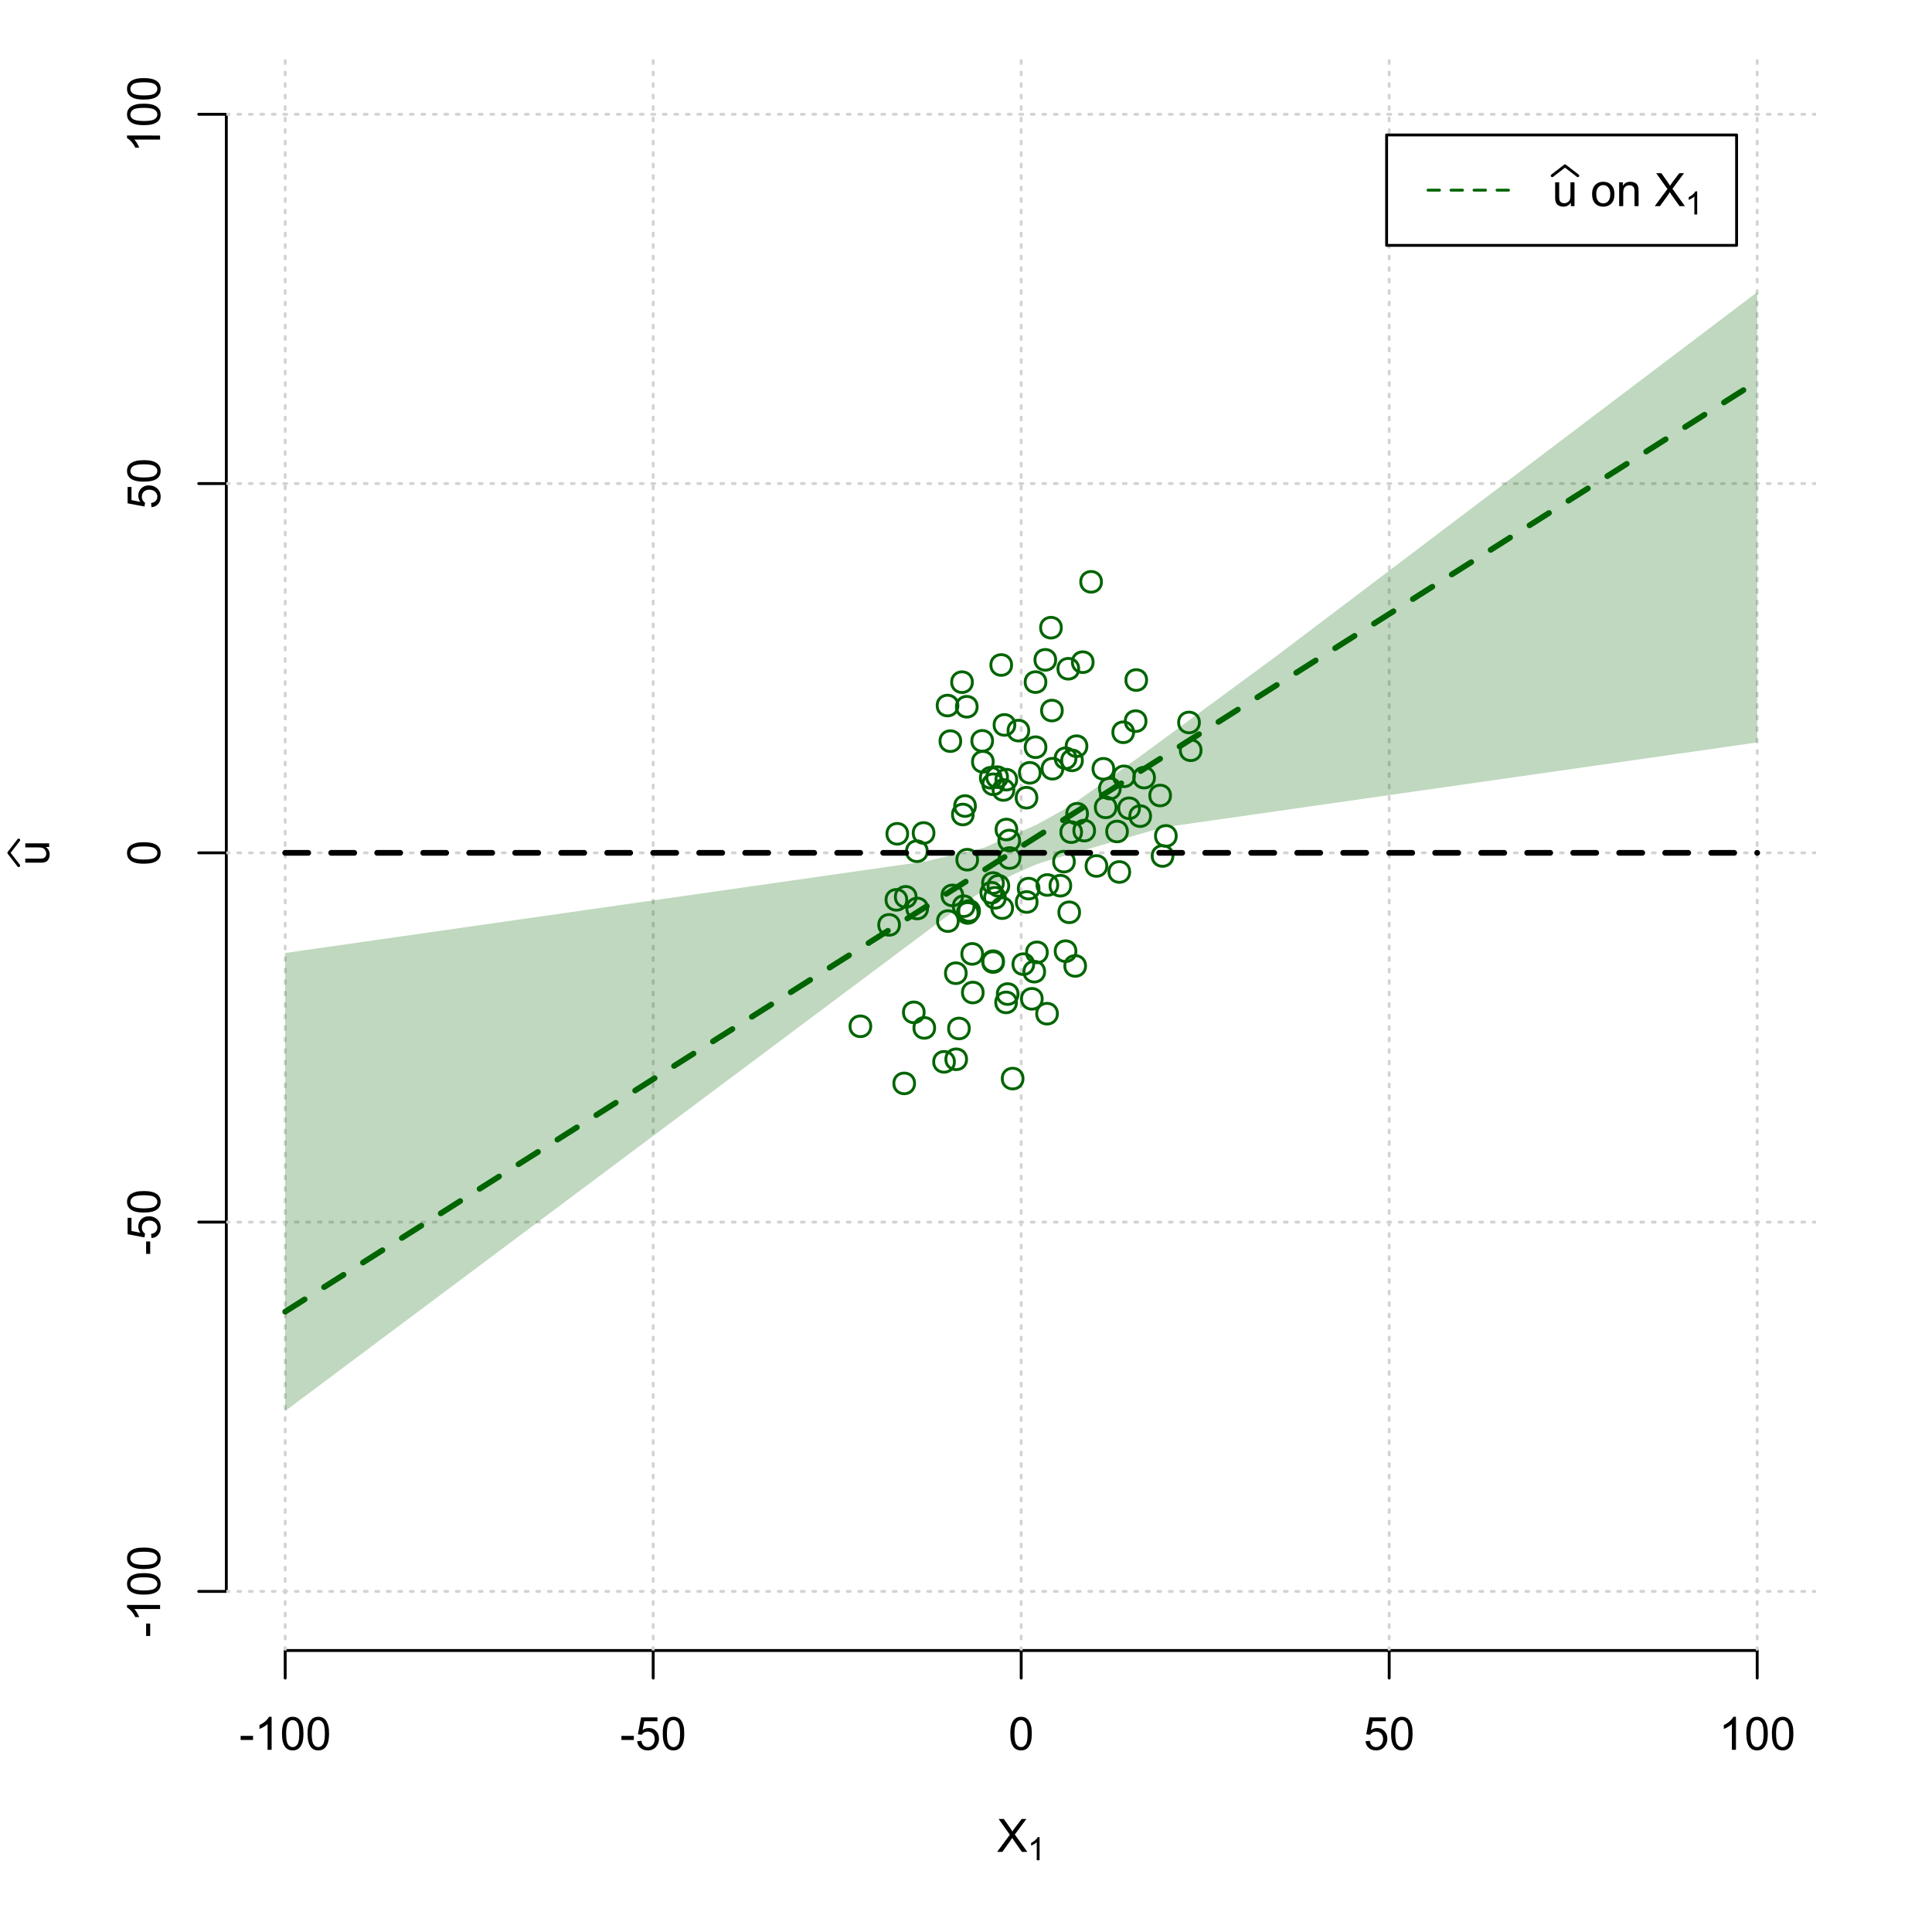 <?xml version="1.0" encoding="UTF-8"?>
<svg xmlns="http://www.w3.org/2000/svg" xmlns:xlink="http://www.w3.org/1999/xlink" width="504pt" height="504pt" viewBox="0 0 504 504" version="1.1">
<defs>
<g>
<symbol overflow="visible" id="glyph0-0">
<path style="stroke:none;" d="M 1.5 0 L 1.5 -7.5 L 7.5 -7.5 L 7.5 0 Z M 1.688 -0.188 L 7.312 -0.188 L 7.312 -7.312 L 1.688 -7.312 Z M 1.688 -0.188 "/>
</symbol>
<symbol overflow="visible" id="glyph0-1">
<path style="stroke:none;" d="M 0.055 0 L 3.375 -4.477 L 0.445 -8.59 L 1.797 -8.59 L 3.359 -6.387 C 3.68 -5.93 3.91 -5.578 4.047 -5.332 C 4.238 -5.645 4.465 -5.969 4.727 -6.312 L 6.457 -8.59 L 7.695 -8.59 L 4.676 -4.539 L 7.93 0 L 6.523 0 L 4.359 -3.062 C 4.238 -3.238 4.113 -3.43 3.984 -3.641 C 3.789 -3.324 3.652 -3.109 3.574 -2.992 L 1.418 0 Z M 0.055 0 "/>
</symbol>
<symbol overflow="visible" id="glyph0-2">
<path style="stroke:none;" d="M 0.383 -2.578 L 0.383 -3.641 L 3.621 -3.641 L 3.621 -2.578 Z M 0.383 -2.578 "/>
</symbol>
<symbol overflow="visible" id="glyph0-3">
<path style="stroke:none;" d="M 4.469 0 L 3.414 0 L 3.414 -6.719 C 3.16 -6.477 2.828 -6.234 2.414 -5.996 C 2 -5.75 1.629 -5.57 1.305 -5.449 L 1.305 -6.469 C 1.895 -6.742 2.41 -7.078 2.852 -7.477 C 3.293 -7.871 3.605 -8.254 3.789 -8.625 L 4.469 -8.625 Z M 4.469 0 "/>
</symbol>
<symbol overflow="visible" id="glyph0-4">
<path style="stroke:none;" d="M 0.5 -4.234 C 0.496 -5.246 0.602 -6.062 0.812 -6.688 C 1.02 -7.305 1.328 -7.785 1.742 -8.121 C 2.148 -8.457 2.668 -8.625 3.297 -8.625 C 3.758 -8.625 4.164 -8.531 4.512 -8.348 C 4.855 -8.16 5.141 -7.891 5.371 -7.543 C 5.594 -7.191 5.773 -6.766 5.906 -6.266 C 6.035 -5.762 6.098 -5.086 6.102 -4.234 C 6.098 -3.227 5.996 -2.414 5.789 -1.797 C 5.578 -1.176 5.266 -0.695 4.859 -0.359 C 4.445 -0.02 3.926 0.145 3.297 0.148 C 2.465 0.145 1.816 -0.148 1.348 -0.742 C 0.781 -1.457 0.496 -2.621 0.5 -4.234 Z M 1.582 -4.234 C 1.582 -2.824 1.746 -1.887 2.074 -1.418 C 2.402 -0.949 2.809 -0.715 3.297 -0.719 C 3.777 -0.715 4.184 -0.949 4.52 -1.422 C 4.848 -1.887 5.016 -2.824 5.016 -4.234 C 5.016 -5.648 4.848 -6.59 4.52 -7.055 C 4.184 -7.516 3.773 -7.746 3.289 -7.75 C 2.801 -7.746 2.414 -7.543 2.125 -7.137 C 1.762 -6.613 1.582 -5.645 1.582 -4.234 Z M 1.582 -4.234 "/>
</symbol>
<symbol overflow="visible" id="glyph0-5">
<path style="stroke:none;" d="M 0.5 -2.25 L 1.605 -2.344 C 1.684 -1.805 1.871 -1.398 2.176 -1.125 C 2.473 -0.852 2.836 -0.715 3.258 -0.719 C 3.766 -0.715 4.195 -0.906 4.547 -1.293 C 4.898 -1.672 5.074 -2.18 5.074 -2.82 C 5.074 -3.414 4.902 -3.891 4.566 -4.242 C 4.227 -4.59 3.785 -4.762 3.242 -4.766 C 2.898 -4.762 2.594 -4.684 2.32 -4.531 C 2.047 -4.375 1.832 -4.176 1.676 -3.93 L 0.688 -4.062 L 1.516 -8.473 L 5.789 -8.473 L 5.789 -7.465 L 2.359 -7.465 L 1.898 -5.156 C 2.414 -5.516 2.953 -5.695 3.523 -5.695 C 4.27 -5.695 4.902 -5.434 5.422 -4.914 C 5.934 -4.395 6.191 -3.727 6.195 -2.914 C 6.191 -2.133 5.965 -1.461 5.516 -0.898 C 4.961 -0.199 4.211 0.145 3.258 0.148 C 2.477 0.145 1.836 -0.07 1.344 -0.508 C 0.844 -0.941 0.562 -1.523 0.5 -2.25 Z M 0.5 -2.25 "/>
</symbol>
<symbol overflow="visible" id="glyph0-6">
<path style="stroke:none;" d="M 4.867 0 L 4.867 -0.914 C 4.379 -0.211 3.723 0.141 2.895 0.141 C 2.527 0.141 2.184 0.07 1.867 -0.07 C 1.547 -0.211 1.309 -0.387 1.156 -0.602 C 1 -0.812 0.895 -1.074 0.832 -1.383 C 0.785 -1.59 0.762 -1.918 0.766 -2.367 L 0.766 -6.223 L 1.82 -6.223 L 1.82 -2.773 C 1.816 -2.219 1.84 -1.848 1.887 -1.656 C 1.949 -1.379 2.09 -1.16 2.309 -1.004 C 2.523 -0.84 2.789 -0.762 3.105 -0.766 C 3.418 -0.762 3.715 -0.844 3.996 -1.008 C 4.273 -1.172 4.469 -1.391 4.586 -1.672 C 4.699 -1.949 4.758 -2.355 4.758 -2.891 L 4.758 -6.223 L 5.812 -6.223 L 5.812 0 Z M 4.867 0 "/>
</symbol>
<symbol overflow="visible" id="glyph0-7">
<path style="stroke:none;" d=""/>
</symbol>
<symbol overflow="visible" id="glyph0-8">
<path style="stroke:none;" d="M 0.398 -3.109 C 0.398 -4.262 0.719 -5.117 1.359 -5.672 C 1.895 -6.133 2.547 -6.363 3.316 -6.363 C 4.172 -6.363 4.871 -6.082 5.414 -5.52 C 5.953 -4.957 6.223 -4.184 6.227 -3.199 C 6.223 -2.398 6.102 -1.766 5.867 -1.309 C 5.625 -0.848 5.277 -0.492 4.82 -0.238 C 4.359 0.016 3.859 0.141 3.316 0.141 C 2.441 0.141 1.734 -0.137 1.203 -0.695 C 0.664 -1.254 0.398 -2.059 0.398 -3.109 Z M 1.484 -3.109 C 1.48 -2.309 1.656 -1.711 2.004 -1.32 C 2.348 -0.922 2.785 -0.727 3.316 -0.727 C 3.84 -0.727 4.273 -0.926 4.621 -1.324 C 4.969 -1.723 5.145 -2.328 5.145 -3.148 C 5.145 -3.914 4.969 -4.496 4.617 -4.895 C 4.266 -5.289 3.832 -5.488 3.316 -5.492 C 2.785 -5.488 2.348 -5.293 2.004 -4.898 C 1.656 -4.5 1.48 -3.902 1.484 -3.109 Z M 1.484 -3.109 "/>
</symbol>
<symbol overflow="visible" id="glyph0-9">
<path style="stroke:none;" d="M 0.789 0 L 0.789 -6.223 L 1.742 -6.223 L 1.742 -5.336 C 2.195 -6.02 2.855 -6.363 3.719 -6.363 C 4.09 -6.363 4.434 -6.293 4.754 -6.16 C 5.066 -6.023 5.305 -5.848 5.461 -5.633 C 5.617 -5.41 5.727 -5.152 5.789 -4.852 C 5.828 -4.656 5.848 -4.312 5.848 -3.828 L 5.848 0 L 4.793 0 L 4.793 -3.785 C 4.793 -4.215 4.75 -4.535 4.668 -4.75 C 4.586 -4.961 4.441 -5.129 4.234 -5.258 C 4.023 -5.383 3.777 -5.449 3.5 -5.449 C 3.047 -5.449 2.66 -5.305 2.332 -5.02 C 2.004 -4.734 1.84 -4.195 1.844 -3.398 L 1.844 0 Z M 0.789 0 "/>
</symbol>
<symbol overflow="visible" id="glyph1-0">
<path style="stroke:none;" d="M 1.051 0 L 1.051 -5.25 L 5.25 -5.25 L 5.25 0 Z M 1.18 -0.133 L 5.117 -0.133 L 5.117 -5.117 L 1.18 -5.117 Z M 1.18 -0.133 "/>
</symbol>
<symbol overflow="visible" id="glyph1-1">
<path style="stroke:none;" d="M 3.129 0 L 2.391 0 L 2.391 -4.703 C 2.211 -4.531 1.977 -4.363 1.691 -4.195 C 1.398 -4.023 1.141 -3.895 0.914 -3.812 L 0.914 -4.527 C 1.328 -4.719 1.688 -4.953 1.996 -5.234 C 2.305 -5.508 2.523 -5.777 2.652 -6.039 L 3.129 -6.039 Z M 3.129 0 "/>
</symbol>
<symbol overflow="visible" id="glyph2-0">
<path style="stroke:none;" d="M 0 -1.5 L -7.5 -1.5 L -7.5 -7.5 L 0 -7.5 Z M -0.188 -1.688 L -0.188 -7.312 L -7.312 -7.312 L -7.312 -1.688 Z M -0.188 -1.688 "/>
</symbol>
<symbol overflow="visible" id="glyph2-1">
<path style="stroke:none;" d="M 0 -4.867 L -0.914 -4.867 C -0.211 -4.379 0.141 -3.723 0.141 -2.895 C 0.141 -2.527 0.07 -2.184 -0.07 -1.867 C -0.211 -1.547 -0.387 -1.309 -0.598 -1.156 C -0.809 -1 -1.07 -0.895 -1.383 -0.832 C -1.59 -0.789 -1.918 -0.766 -2.367 -0.77 L -6.223 -0.77 L -6.223 -1.824 L -2.773 -1.824 C -2.219 -1.82 -1.848 -1.844 -1.656 -1.887 C -1.379 -1.949 -1.16 -2.09 -1.004 -2.309 C -0.84 -2.523 -0.762 -2.789 -0.766 -3.105 C -0.762 -3.418 -0.844 -3.715 -1.008 -3.996 C -1.172 -4.273 -1.391 -4.469 -1.672 -4.586 C -1.945 -4.699 -2.352 -4.758 -2.887 -4.758 L -6.223 -4.758 L -6.223 -5.812 L 0 -5.812 Z M 0 -4.867 "/>
</symbol>
<symbol overflow="visible" id="glyph2-2">
<path style="stroke:none;" d="M -2.578 -0.383 L -3.641 -0.383 L -3.641 -3.621 L -2.578 -3.621 Z M -2.578 -0.383 "/>
</symbol>
<symbol overflow="visible" id="glyph2-3">
<path style="stroke:none;" d="M 0 -4.469 L 0 -3.414 L -6.719 -3.418 C -6.477 -3.16 -6.234 -2.828 -5.996 -2.418 C -5.75 -2.004 -5.57 -1.633 -5.449 -1.309 L -6.469 -1.309 C -6.742 -1.895 -7.078 -2.41 -7.477 -2.852 C -7.871 -3.293 -8.254 -3.605 -8.625 -3.793 L -8.625 -4.473 Z M 0 -4.469 "/>
</symbol>
<symbol overflow="visible" id="glyph2-4">
<path style="stroke:none;" d="M -4.234 -0.5 C -5.246 -0.496 -6.062 -0.602 -6.688 -0.812 C -7.305 -1.02 -7.785 -1.328 -8.121 -1.742 C -8.457 -2.152 -8.625 -2.672 -8.625 -3.301 C -8.625 -3.758 -8.531 -4.164 -8.348 -4.512 C -8.16 -4.859 -7.891 -5.145 -7.543 -5.371 C -7.191 -5.594 -6.766 -5.773 -6.266 -5.906 C -5.762 -6.035 -5.086 -6.098 -4.234 -6.102 C -3.223 -6.098 -2.41 -5.996 -1.793 -5.789 C -1.176 -5.578 -0.695 -5.266 -0.359 -4.859 C -0.02 -4.445 0.145 -3.926 0.148 -3.297 C 0.145 -2.465 -0.148 -1.816 -0.742 -1.348 C -1.457 -0.781 -2.621 -0.496 -4.234 -0.5 Z M -4.234 -1.582 C -2.824 -1.582 -1.887 -1.746 -1.418 -2.074 C -0.949 -2.402 -0.715 -2.809 -0.719 -3.297 C -0.715 -3.777 -0.949 -4.184 -1.422 -4.52 C -1.887 -4.848 -2.824 -5.016 -4.234 -5.016 C -5.648 -5.016 -6.59 -4.848 -7.055 -4.52 C -7.516 -4.188 -7.746 -3.777 -7.75 -3.289 C -7.746 -2.801 -7.543 -2.414 -7.137 -2.129 C -6.613 -1.762 -5.645 -1.582 -4.234 -1.582 Z M -4.234 -1.582 "/>
</symbol>
<symbol overflow="visible" id="glyph2-5">
<path style="stroke:none;" d="M -2.25 -0.5 L -2.344 -1.605 C -1.805 -1.684 -1.398 -1.871 -1.125 -2.176 C -0.852 -2.473 -0.715 -2.836 -0.719 -3.258 C -0.715 -3.766 -0.906 -4.195 -1.293 -4.547 C -1.672 -4.898 -2.18 -5.074 -2.816 -5.074 C -3.414 -5.074 -3.891 -4.902 -4.242 -4.566 C -4.59 -4.227 -4.762 -3.785 -4.766 -3.242 C -4.762 -2.898 -4.684 -2.594 -4.531 -2.32 C -4.375 -2.047 -4.176 -1.832 -3.93 -1.676 L -4.062 -0.688 L -8.473 -1.52 L -8.473 -5.789 L -7.465 -5.789 L -7.465 -2.363 L -5.156 -1.898 C -5.516 -2.414 -5.695 -2.953 -5.695 -3.523 C -5.695 -4.27 -5.434 -4.902 -4.914 -5.422 C -4.395 -5.934 -3.727 -6.191 -2.91 -6.195 C -2.133 -6.191 -1.461 -5.965 -0.895 -5.516 C -0.199 -4.961 0.145 -4.211 0.148 -3.258 C 0.145 -2.477 -0.07 -1.836 -0.508 -1.344 C -0.941 -0.848 -1.523 -0.566 -2.25 -0.5 Z M -2.25 -0.5 "/>
</symbol>
</g>
<clipPath id="clip1">
  <path d="M 74 14.398 L 75 14.398 L 75 430.559 L 74 430.559 Z M 74 14.398 "/>
</clipPath>
<clipPath id="clip2">
  <path d="M 170 14.398 L 171 14.398 L 171 430.559 L 170 430.559 Z M 170 14.398 "/>
</clipPath>
<clipPath id="clip3">
  <path d="M 266 14.398 L 267 14.398 L 267 430.559 L 266 430.559 Z M 266 14.398 "/>
</clipPath>
<clipPath id="clip4">
  <path d="M 362 14.398 L 363 14.398 L 363 430.559 L 362 430.559 Z M 362 14.398 "/>
</clipPath>
<clipPath id="clip5">
  <path d="M 458 14.398 L 459 14.398 L 459 430.559 L 458 430.559 Z M 458 14.398 "/>
</clipPath>
<clipPath id="clip6">
  <path d="M 59.039 414 L 473.758 414 L 473.758 416 L 59.039 416 Z M 59.039 414 "/>
</clipPath>
<clipPath id="clip7">
  <path d="M 59.039 318 L 473.758 318 L 473.758 320 L 59.039 320 Z M 59.039 318 "/>
</clipPath>
<clipPath id="clip8">
  <path d="M 59.039 222 L 473.758 222 L 473.758 223 L 59.039 223 Z M 59.039 222 "/>
</clipPath>
<clipPath id="clip9">
  <path d="M 59.039 125 L 473.758 125 L 473.758 127 L 59.039 127 Z M 59.039 125 "/>
</clipPath>
<clipPath id="clip10">
  <path d="M 59.039 29 L 473.758 29 L 473.758 31 L 59.039 31 Z M 59.039 29 "/>
</clipPath>
</defs>
<g id="surface1536">
<rect x="0" y="0" width="504" height="504" style="fill:rgb(100%,100%,100%);fill-opacity:1;stroke:none;"/>
<g style="fill:rgb(0%,0%,0%);fill-opacity:1;">
  <use xlink:href="#glyph0-1" x="260.062" y="483.102"/>
</g>
<g style="fill:rgb(0%,0%,0%);fill-opacity:1;">
  <use xlink:href="#glyph1-1" x="268.066" y="485.281"/>
</g>
<g style="fill:rgb(0%,0%,0%);fill-opacity:1;">
  <use xlink:href="#glyph2-1" x="12.82" y="225.816"/>
</g>
<path style="fill:none;stroke-width:0.75;stroke-linecap:round;stroke-linejoin:round;stroke:rgb(0%,0%,0%);stroke-opacity:1;stroke-miterlimit:10;" d="M 4.879 225.816 L 2.301 222.48 L 4.879 219.145 "/>
<path style="fill:none;stroke-width:0.75;stroke-linecap:round;stroke-linejoin:round;stroke:rgb(0%,0%,0%);stroke-opacity:1;stroke-miterlimit:10;" d="M 74.398 430.559 L 458.398 430.559 "/>
<path style="fill:none;stroke-width:0.75;stroke-linecap:round;stroke-linejoin:round;stroke:rgb(0%,0%,0%);stroke-opacity:1;stroke-miterlimit:10;" d="M 74.398 430.559 L 74.398 437.762 "/>
<path style="fill:none;stroke-width:0.75;stroke-linecap:round;stroke-linejoin:round;stroke:rgb(0%,0%,0%);stroke-opacity:1;stroke-miterlimit:10;" d="M 170.398 430.559 L 170.398 437.762 "/>
<path style="fill:none;stroke-width:0.75;stroke-linecap:round;stroke-linejoin:round;stroke:rgb(0%,0%,0%);stroke-opacity:1;stroke-miterlimit:10;" d="M 266.398 430.559 L 266.398 437.762 "/>
<path style="fill:none;stroke-width:0.75;stroke-linecap:round;stroke-linejoin:round;stroke:rgb(0%,0%,0%);stroke-opacity:1;stroke-miterlimit:10;" d="M 362.398 430.559 L 362.398 437.762 "/>
<path style="fill:none;stroke-width:0.75;stroke-linecap:round;stroke-linejoin:round;stroke:rgb(0%,0%,0%);stroke-opacity:1;stroke-miterlimit:10;" d="M 458.398 430.559 L 458.398 437.762 "/>
<g style="fill:rgb(0%,0%,0%);fill-opacity:1;">
  <use xlink:href="#glyph0-2" x="62.391" y="456.48"/>
  <use xlink:href="#glyph0-3" x="66.387" y="456.48"/>
  <use xlink:href="#glyph0-4" x="73.061" y="456.48"/>
  <use xlink:href="#glyph0-4" x="79.734" y="456.48"/>
</g>
<g style="fill:rgb(0%,0%,0%);fill-opacity:1;">
  <use xlink:href="#glyph0-2" x="161.727" y="456.48"/>
  <use xlink:href="#glyph0-5" x="165.723" y="456.48"/>
  <use xlink:href="#glyph0-4" x="172.396" y="456.48"/>
</g>
<g style="fill:rgb(0%,0%,0%);fill-opacity:1;">
  <use xlink:href="#glyph0-4" x="263.062" y="456.48"/>
</g>
<g style="fill:rgb(0%,0%,0%);fill-opacity:1;">
  <use xlink:href="#glyph0-5" x="355.727" y="456.48"/>
  <use xlink:href="#glyph0-4" x="362.4" y="456.48"/>
</g>
<g style="fill:rgb(0%,0%,0%);fill-opacity:1;">
  <use xlink:href="#glyph0-3" x="448.387" y="456.48"/>
  <use xlink:href="#glyph0-4" x="455.061" y="456.48"/>
  <use xlink:href="#glyph0-4" x="461.734" y="456.48"/>
</g>
<path style="fill:none;stroke-width:0.75;stroke-linecap:round;stroke-linejoin:round;stroke:rgb(0%,0%,0%);stroke-opacity:1;stroke-miterlimit:10;" d="M 59.039 415.148 L 59.039 29.812 "/>
<path style="fill:none;stroke-width:0.75;stroke-linecap:round;stroke-linejoin:round;stroke:rgb(0%,0%,0%);stroke-opacity:1;stroke-miterlimit:10;" d="M 59.039 415.148 L 51.84 415.148 "/>
<path style="fill:none;stroke-width:0.75;stroke-linecap:round;stroke-linejoin:round;stroke:rgb(0%,0%,0%);stroke-opacity:1;stroke-miterlimit:10;" d="M 59.039 318.812 L 51.84 318.812 "/>
<path style="fill:none;stroke-width:0.75;stroke-linecap:round;stroke-linejoin:round;stroke:rgb(0%,0%,0%);stroke-opacity:1;stroke-miterlimit:10;" d="M 59.039 222.48 L 51.84 222.48 "/>
<path style="fill:none;stroke-width:0.75;stroke-linecap:round;stroke-linejoin:round;stroke:rgb(0%,0%,0%);stroke-opacity:1;stroke-miterlimit:10;" d="M 59.039 126.148 L 51.84 126.148 "/>
<path style="fill:none;stroke-width:0.75;stroke-linecap:round;stroke-linejoin:round;stroke:rgb(0%,0%,0%);stroke-opacity:1;stroke-miterlimit:10;" d="M 59.039 29.812 L 51.84 29.812 "/>
<g style="fill:rgb(0%,0%,0%);fill-opacity:1;">
  <use xlink:href="#glyph2-2" x="41.762" y="427.156"/>
  <use xlink:href="#glyph2-3" x="41.762" y="423.16"/>
  <use xlink:href="#glyph2-4" x="41.762" y="416.486"/>
  <use xlink:href="#glyph2-4" x="41.762" y="409.812"/>
</g>
<g style="fill:rgb(0%,0%,0%);fill-opacity:1;">
  <use xlink:href="#glyph2-2" x="41.762" y="327.484"/>
  <use xlink:href="#glyph2-5" x="41.762" y="323.488"/>
  <use xlink:href="#glyph2-4" x="41.762" y="316.814"/>
</g>
<g style="fill:rgb(0%,0%,0%);fill-opacity:1;">
  <use xlink:href="#glyph2-4" x="41.762" y="225.816"/>
</g>
<g style="fill:rgb(0%,0%,0%);fill-opacity:1;">
  <use xlink:href="#glyph2-5" x="41.762" y="132.82"/>
  <use xlink:href="#glyph2-4" x="41.762" y="126.146"/>
</g>
<g style="fill:rgb(0%,0%,0%);fill-opacity:1;">
  <use xlink:href="#glyph2-3" x="41.762" y="39.824"/>
  <use xlink:href="#glyph2-4" x="41.762" y="33.15"/>
  <use xlink:href="#glyph2-4" x="41.762" y="26.477"/>
</g>
<g clip-path="url(#clip1)" clip-rule="nonzero">
<path style="fill:none;stroke-width:0.75;stroke-linecap:round;stroke-linejoin:round;stroke:rgb(82.745%,82.745%,82.745%);stroke-opacity:1;stroke-dasharray:0.75,2.25;stroke-miterlimit:10;" d="M 74.398 430.559 L 74.398 14.398 "/>
</g>
<g clip-path="url(#clip2)" clip-rule="nonzero">
<path style="fill:none;stroke-width:0.75;stroke-linecap:round;stroke-linejoin:round;stroke:rgb(82.745%,82.745%,82.745%);stroke-opacity:1;stroke-dasharray:0.75,2.25;stroke-miterlimit:10;" d="M 170.398 430.559 L 170.398 14.398 "/>
</g>
<g clip-path="url(#clip3)" clip-rule="nonzero">
<path style="fill:none;stroke-width:0.75;stroke-linecap:round;stroke-linejoin:round;stroke:rgb(82.745%,82.745%,82.745%);stroke-opacity:1;stroke-dasharray:0.75,2.25;stroke-miterlimit:10;" d="M 266.398 430.559 L 266.398 14.398 "/>
</g>
<g clip-path="url(#clip4)" clip-rule="nonzero">
<path style="fill:none;stroke-width:0.75;stroke-linecap:round;stroke-linejoin:round;stroke:rgb(82.745%,82.745%,82.745%);stroke-opacity:1;stroke-dasharray:0.75,2.25;stroke-miterlimit:10;" d="M 362.398 430.559 L 362.398 14.398 "/>
</g>
<g clip-path="url(#clip5)" clip-rule="nonzero">
<path style="fill:none;stroke-width:0.75;stroke-linecap:round;stroke-linejoin:round;stroke:rgb(82.745%,82.745%,82.745%);stroke-opacity:1;stroke-dasharray:0.75,2.25;stroke-miterlimit:10;" d="M 458.398 430.559 L 458.398 14.398 "/>
</g>
<g clip-path="url(#clip6)" clip-rule="nonzero">
<path style="fill:none;stroke-width:0.75;stroke-linecap:round;stroke-linejoin:round;stroke:rgb(82.745%,82.745%,82.745%);stroke-opacity:1;stroke-dasharray:0.75,2.25;stroke-miterlimit:10;" d="M 59.039 415.148 L 473.762 415.148 "/>
</g>
<g clip-path="url(#clip7)" clip-rule="nonzero">
<path style="fill:none;stroke-width:0.75;stroke-linecap:round;stroke-linejoin:round;stroke:rgb(82.745%,82.745%,82.745%);stroke-opacity:1;stroke-dasharray:0.75,2.25;stroke-miterlimit:10;" d="M 59.039 318.812 L 473.762 318.812 "/>
</g>
<g clip-path="url(#clip8)" clip-rule="nonzero">
<path style="fill:none;stroke-width:0.75;stroke-linecap:round;stroke-linejoin:round;stroke:rgb(82.745%,82.745%,82.745%);stroke-opacity:1;stroke-dasharray:0.75,2.25;stroke-miterlimit:10;" d="M 59.039 222.48 L 473.762 222.48 "/>
</g>
<g clip-path="url(#clip9)" clip-rule="nonzero">
<path style="fill:none;stroke-width:0.75;stroke-linecap:round;stroke-linejoin:round;stroke:rgb(82.745%,82.745%,82.745%);stroke-opacity:1;stroke-dasharray:0.75,2.25;stroke-miterlimit:10;" d="M 59.039 126.148 L 473.762 126.148 "/>
</g>
<g clip-path="url(#clip10)" clip-rule="nonzero">
<path style="fill:none;stroke-width:0.75;stroke-linecap:round;stroke-linejoin:round;stroke:rgb(82.745%,82.745%,82.745%);stroke-opacity:1;stroke-dasharray:0.75,2.25;stroke-miterlimit:10;" d="M 59.039 29.812 L 473.762 29.812 "/>
</g>
<path style=" stroke:none;fill-rule:nonzero;fill:rgb(0%,39.216%,0%);fill-opacity:0.251;" d="M 74.398 276.07 L 74.398 248.609 L 76.32 248.336 L 78.238 248.059 L 80.16 247.785 L 82.078 247.512 L 84 247.238 L 85.922 246.961 L 87.84 246.688 L 89.762 246.414 L 91.68 246.137 L 93.602 245.863 L 95.52 245.59 L 97.441 245.312 L 99.359 245.039 L 101.281 244.766 L 103.199 244.492 L 105.121 244.215 L 107.039 243.941 L 108.961 243.668 L 110.879 243.391 L 112.801 243.117 L 114.719 242.844 L 116.641 242.566 L 118.559 242.293 L 120.48 242.02 L 122.398 241.746 L 124.32 241.469 L 126.238 241.195 L 128.16 240.922 L 130.078 240.645 L 133.922 240.098 L 135.84 239.82 L 137.762 239.547 L 139.68 239.273 L 141.602 239 L 143.52 238.723 L 145.441 238.449 L 147.359 238.176 L 149.281 237.898 L 151.199 237.625 L 153.121 237.352 L 155.039 237.074 L 156.961 236.801 L 158.879 236.527 L 160.801 236.254 L 162.719 235.977 L 164.641 235.703 L 166.559 235.43 L 168.48 235.152 L 170.398 234.879 L 172.32 234.605 L 174.238 234.328 L 176.16 234.055 L 178.078 233.781 L 180 233.508 L 181.922 233.23 L 183.84 232.957 L 185.762 232.684 L 187.68 232.406 L 189.602 232.133 L 191.52 231.859 L 193.441 231.582 L 195.359 231.309 L 197.281 231.035 L 199.199 230.762 L 201.121 230.484 L 203.039 230.211 L 204.961 229.938 L 206.879 229.66 L 208.801 229.387 L 210.719 229.113 L 212.641 228.836 L 214.559 228.562 L 216.48 228.289 L 218.398 228.016 L 220.32 227.738 L 222.238 227.465 L 224.16 227.191 L 226.078 226.914 L 229.922 226.367 L 231.84 226.09 L 233.762 225.816 L 235.68 225.543 L 237.602 225.27 L 239.52 224.992 L 241.441 224.707 L 243.359 224.262 L 245.281 223.816 L 247.199 223.371 L 249.121 222.922 L 251.039 222.477 L 252.961 222.031 L 254.879 221.586 L 256.801 221.105 L 258.719 220.266 L 260.641 219.426 L 262.559 218.586 L 264.48 217.746 L 266.398 216.91 L 268.32 216.07 L 270.238 215.23 L 272.16 214.18 L 274.078 213.117 L 277.922 210.984 L 279.84 209.805 L 281.762 208.441 L 283.68 207.074 L 285.602 205.711 L 287.52 204.348 L 289.441 202.98 L 291.359 201.617 L 293.281 200.25 L 295.199 198.887 L 297.121 197.52 L 299.039 196.109 L 300.961 194.695 L 302.879 193.285 L 304.801 191.871 L 306.719 190.461 L 308.641 189.047 L 310.559 187.633 L 312.48 186.223 L 314.398 184.809 L 316.32 183.398 L 318.238 181.984 L 320.16 180.574 L 322.078 179.16 L 324 177.75 L 325.922 176.336 L 327.84 174.926 L 329.762 173.512 L 331.68 172.102 L 333.602 170.668 L 335.52 169.215 L 337.441 167.762 L 339.359 166.309 L 341.281 164.855 L 343.199 163.402 L 345.121 161.949 L 347.039 160.496 L 348.961 159.043 L 350.879 157.59 L 352.801 156.137 L 354.719 154.684 L 356.641 153.23 L 358.559 151.777 L 360.48 150.324 L 362.398 148.871 L 364.32 147.418 L 366.238 145.965 L 368.16 144.512 L 370.078 143.059 L 373.922 140.152 L 375.84 138.699 L 377.762 137.246 L 379.68 135.793 L 381.602 134.34 L 383.52 132.887 L 385.441 131.434 L 387.359 129.98 L 389.281 128.527 L 391.199 127.074 L 393.121 125.621 L 395.039 124.168 L 396.961 122.715 L 398.879 121.262 L 400.801 119.809 L 402.719 118.355 L 404.641 116.902 L 406.559 115.449 L 408.48 113.996 L 410.398 112.543 L 412.32 111.09 L 414.238 109.637 L 416.16 108.184 L 418.078 106.73 L 421.922 103.824 L 423.84 102.371 L 425.762 100.918 L 427.68 99.465 L 429.602 98.012 L 431.52 96.559 L 433.441 95.105 L 435.359 93.652 L 437.281 92.199 L 439.199 90.746 L 441.121 89.293 L 443.039 87.84 L 444.961 86.387 L 446.879 84.934 L 448.801 83.48 L 450.719 82.027 L 452.641 80.574 L 454.559 79.121 L 456.48 77.668 L 458.398 76.215 L 458.398 29.812 L 458.398 193.688 L 456.48 193.961 L 454.559 194.238 L 452.641 194.512 L 450.719 194.785 L 448.801 195.059 L 446.879 195.336 L 444.961 195.609 L 443.039 195.883 L 441.121 196.16 L 439.199 196.434 L 437.281 196.707 L 435.359 196.984 L 433.441 197.258 L 431.52 197.531 L 429.602 197.805 L 427.68 198.082 L 425.762 198.355 L 423.84 198.629 L 421.922 198.906 L 418.078 199.453 L 416.16 199.73 L 414.238 200.004 L 412.32 200.277 L 410.398 200.555 L 408.48 200.828 L 406.559 201.102 L 404.641 201.375 L 402.719 201.652 L 400.801 201.926 L 398.879 202.199 L 396.961 202.477 L 395.039 202.75 L 393.121 203.023 L 391.199 203.301 L 389.281 203.574 L 387.359 203.848 L 385.441 204.121 L 383.52 204.398 L 381.602 204.672 L 379.68 204.945 L 377.762 205.223 L 375.84 205.496 L 373.922 205.77 L 372 206.047 L 370.078 206.32 L 368.16 206.594 L 366.238 206.867 L 364.32 207.145 L 362.398 207.418 L 360.48 207.691 L 358.559 207.969 L 356.641 208.242 L 354.719 208.516 L 352.801 208.793 L 350.879 209.066 L 348.961 209.34 L 347.039 209.613 L 345.121 209.891 L 343.199 210.164 L 341.281 210.438 L 339.359 210.715 L 337.441 210.988 L 335.52 211.262 L 333.602 211.539 L 331.68 211.812 L 329.762 212.086 L 327.84 212.359 L 325.922 212.637 L 322.078 213.184 L 320.16 213.461 L 318.238 213.734 L 316.32 214.008 L 314.398 214.285 L 312.48 214.559 L 310.559 214.832 L 308.641 215.105 L 306.719 215.383 L 304.801 215.656 L 302.879 215.988 L 300.961 216.543 L 299.039 217.098 L 297.121 217.652 L 295.199 218.207 L 293.281 218.758 L 291.359 219.312 L 289.441 219.867 L 287.52 220.422 L 285.602 220.977 L 283.68 221.527 L 281.762 222.082 L 279.84 222.637 L 277.922 223.191 L 274.078 224.301 L 272.16 224.891 L 270.238 225.535 L 268.32 226.371 L 266.398 227.219 L 264.48 228.066 L 262.559 229.078 L 260.641 230.102 L 258.719 231.121 L 256.801 232.25 L 254.879 233.375 L 252.961 234.586 L 251.039 236.023 L 249.121 237.457 L 247.199 238.895 L 245.281 240.328 L 243.359 241.766 L 241.441 243.199 L 239.52 244.637 L 237.602 246.07 L 235.68 247.508 L 233.762 248.941 L 231.84 250.379 L 229.922 251.812 L 228 253.246 L 226.078 254.684 L 224.16 256.117 L 222.238 257.555 L 220.32 258.988 L 218.398 260.426 L 216.48 261.859 L 214.559 263.297 L 212.641 264.73 L 210.719 266.168 L 208.801 267.602 L 206.879 269.039 L 204.961 270.473 L 203.039 271.91 L 201.121 273.344 L 199.199 274.777 L 197.281 276.215 L 195.359 277.648 L 193.441 279.086 L 191.52 280.52 L 189.602 281.957 L 187.68 283.391 L 185.762 284.828 L 183.84 286.262 L 181.922 287.699 L 180 289.133 L 178.078 290.57 L 176.16 292.004 L 174.238 293.441 L 172.32 294.875 L 170.398 296.312 L 168.48 297.746 L 166.559 299.18 L 164.641 300.617 L 162.719 302.051 L 160.801 303.488 L 158.879 304.922 L 156.961 306.359 L 155.039 307.793 L 153.121 309.23 L 151.199 310.664 L 149.281 312.102 L 147.359 313.535 L 145.441 314.973 L 143.52 316.406 L 141.602 317.844 L 139.68 319.277 L 137.762 320.715 L 135.84 322.148 L 133.922 323.582 L 132 325.02 L 130.078 326.453 L 128.16 327.891 L 126.238 329.324 L 124.32 330.762 L 122.398 332.195 L 120.48 333.633 L 118.559 335.066 L 116.641 336.504 L 114.719 337.938 L 112.801 339.375 L 110.879 340.809 L 108.961 342.246 L 107.039 343.68 L 105.121 345.113 L 103.199 346.551 L 101.281 347.984 L 99.359 349.422 L 97.441 350.855 L 95.52 352.293 L 93.602 353.727 L 91.68 355.164 L 89.762 356.598 L 87.84 358.035 L 85.922 359.469 L 84 360.906 L 82.078 362.34 L 80.16 363.777 L 78.238 365.211 L 76.32 366.648 L 74.398 368.082 L 74.398 415.148 Z M 74.398 276.07 "/>
<path style="fill:none;stroke-width:0.75;stroke-linecap:round;stroke-linejoin:round;stroke:rgb(0%,39.216%,0%);stroke-opacity:1;stroke-miterlimit:10;" d="M 264.477 206.082 C 264.477 209.684 259.078 209.684 259.078 206.082 C 259.078 202.484 264.477 202.484 264.477 206.082 "/>
<path style="fill:none;stroke-width:0.75;stroke-linecap:round;stroke-linejoin:round;stroke:rgb(0%,39.216%,0%);stroke-opacity:1;stroke-miterlimit:10;" d="M 249.883 184.059 C 249.883 187.656 244.484 187.656 244.484 184.059 C 244.484 180.457 249.883 180.457 249.883 184.059 "/>
<path style="fill:none;stroke-width:0.75;stroke-linecap:round;stroke-linejoin:round;stroke:rgb(0%,39.216%,0%);stroke-opacity:1;stroke-miterlimit:10;" d="M 288.727 225.906 C 288.727 229.504 283.324 229.504 283.324 225.906 C 283.324 222.305 288.727 222.305 288.727 225.906 "/>
<path style="fill:none;stroke-width:0.75;stroke-linecap:round;stroke-linejoin:round;stroke:rgb(0%,39.216%,0%);stroke-opacity:1;stroke-miterlimit:10;" d="M 259.098 198.719 C 259.098 202.316 253.699 202.316 253.699 198.719 C 253.699 195.117 259.098 195.117 259.098 198.719 "/>
<path style="fill:none;stroke-width:0.75;stroke-linecap:round;stroke-linejoin:round;stroke:rgb(0%,39.216%,0%);stroke-opacity:1;stroke-miterlimit:10;" d="M 241.973 236.996 C 241.973 240.598 236.57 240.598 236.57 236.996 C 236.57 233.395 241.973 233.395 241.973 236.996 "/>
<path style="fill:none;stroke-width:0.75;stroke-linecap:round;stroke-linejoin:round;stroke:rgb(0%,39.216%,0%);stroke-opacity:1;stroke-miterlimit:10;" d="M 252.859 268.297 C 252.859 271.898 247.461 271.898 247.461 268.297 C 247.461 264.699 252.859 264.699 252.859 268.297 "/>
<path style="fill:none;stroke-width:0.75;stroke-linecap:round;stroke-linejoin:round;stroke:rgb(0%,39.216%,0%);stroke-opacity:1;stroke-miterlimit:10;" d="M 275.391 172.137 C 275.391 175.738 269.988 175.738 269.988 172.137 C 269.988 168.539 275.391 168.539 275.391 172.137 "/>
<path style="fill:none;stroke-width:0.75;stroke-linecap:round;stroke-linejoin:round;stroke:rgb(0%,39.216%,0%);stroke-opacity:1;stroke-miterlimit:10;" d="M 261.762 250.973 C 261.762 254.57 256.363 254.57 256.363 250.973 C 256.363 247.371 261.762 247.371 261.762 250.973 "/>
<path style="fill:none;stroke-width:0.75;stroke-linecap:round;stroke-linejoin:round;stroke:rgb(0%,39.216%,0%);stroke-opacity:1;stroke-miterlimit:10;" d="M 287.332 151.781 C 287.332 155.383 281.934 155.383 281.934 151.781 C 281.934 148.184 287.332 148.184 287.332 151.781 "/>
<path style="fill:none;stroke-width:0.75;stroke-linecap:round;stroke-linejoin:round;stroke:rgb(0%,39.216%,0%);stroke-opacity:1;stroke-miterlimit:10;" d="M 275.93 230.867 C 275.93 234.469 270.531 234.469 270.531 230.867 C 270.531 227.27 275.93 227.27 275.93 230.867 "/>
<path style="fill:none;stroke-width:0.75;stroke-linecap:round;stroke-linejoin:round;stroke:rgb(0%,39.216%,0%);stroke-opacity:1;stroke-miterlimit:10;" d="M 280.676 197.805 C 280.676 201.406 275.277 201.406 275.277 197.805 C 275.277 194.207 280.676 194.207 280.676 197.805 "/>
<path style="fill:none;stroke-width:0.75;stroke-linecap:round;stroke-linejoin:round;stroke:rgb(0%,39.216%,0%);stroke-opacity:1;stroke-miterlimit:10;" d="M 251.145 233.586 C 251.145 237.188 245.742 237.188 245.742 233.586 C 245.742 229.984 251.145 229.984 251.145 233.586 "/>
<path style="fill:none;stroke-width:0.75;stroke-linecap:round;stroke-linejoin:round;stroke:rgb(0%,39.216%,0%);stroke-opacity:1;stroke-miterlimit:10;" d="M 265.98 219.27 C 265.98 222.867 260.578 222.867 260.578 219.27 C 260.578 215.668 265.98 215.668 265.98 219.27 "/>
<path style="fill:none;stroke-width:0.75;stroke-linecap:round;stroke-linejoin:round;stroke:rgb(0%,39.216%,0%);stroke-opacity:1;stroke-miterlimit:10;" d="M 266.07 223.836 C 266.07 227.438 260.668 227.438 260.668 223.836 C 260.668 220.238 266.07 220.238 266.07 223.836 "/>
<path style="fill:none;stroke-width:0.75;stroke-linecap:round;stroke-linejoin:round;stroke:rgb(0%,39.216%,0%);stroke-opacity:1;stroke-miterlimit:10;" d="M 253.66 177.953 C 253.66 181.555 248.262 181.555 248.262 177.953 C 248.262 174.355 253.66 174.355 253.66 177.953 "/>
<path style="fill:none;stroke-width:0.75;stroke-linecap:round;stroke-linejoin:round;stroke:rgb(0%,39.216%,0%);stroke-opacity:1;stroke-miterlimit:10;" d="M 273.203 248.441 C 273.203 252.043 267.801 252.043 267.801 248.441 C 267.801 244.844 273.203 244.844 273.203 248.441 "/>
<path style="fill:none;stroke-width:0.75;stroke-linecap:round;stroke-linejoin:round;stroke:rgb(0%,39.216%,0%);stroke-opacity:1;stroke-miterlimit:10;" d="M 275.84 264.445 C 275.84 268.043 270.441 268.043 270.441 264.445 C 270.441 260.844 275.84 260.844 275.84 264.445 "/>
<path style="fill:none;stroke-width:0.75;stroke-linecap:round;stroke-linejoin:round;stroke:rgb(0%,39.216%,0%);stroke-opacity:1;stroke-miterlimit:10;" d="M 261.738 230.355 C 261.738 233.957 256.336 233.957 256.336 230.355 C 256.336 226.754 261.738 226.754 261.738 230.355 "/>
<path style="fill:none;stroke-width:0.75;stroke-linecap:round;stroke-linejoin:round;stroke:rgb(0%,39.216%,0%);stroke-opacity:1;stroke-miterlimit:10;" d="M 238.578 282.625 C 238.578 286.227 233.18 286.227 233.18 282.625 C 233.18 279.027 238.578 279.027 238.578 282.625 "/>
<path style="fill:none;stroke-width:0.75;stroke-linecap:round;stroke-linejoin:round;stroke:rgb(0%,39.216%,0%);stroke-opacity:1;stroke-miterlimit:10;" d="M 256.316 248.844 C 256.316 252.441 250.918 252.441 250.918 248.844 C 250.918 245.242 256.316 245.242 256.316 248.844 "/>
<path style="fill:none;stroke-width:0.75;stroke-linecap:round;stroke-linejoin:round;stroke:rgb(0%,39.216%,0%);stroke-opacity:1;stroke-miterlimit:10;" d="M 253.875 212.48 C 253.875 216.078 248.477 216.078 248.477 212.48 C 248.477 208.879 253.875 208.879 253.875 212.48 "/>
<path style="fill:none;stroke-width:0.75;stroke-linecap:round;stroke-linejoin:round;stroke:rgb(0%,39.216%,0%);stroke-opacity:1;stroke-miterlimit:10;" d="M 280.258 224.773 C 280.258 228.375 274.855 228.375 274.855 224.773 C 274.855 221.172 280.258 221.172 280.258 224.773 "/>
<path style="fill:none;stroke-width:0.75;stroke-linecap:round;stroke-linejoin:round;stroke:rgb(0%,39.216%,0%);stroke-opacity:1;stroke-miterlimit:10;" d="M 283.531 194.656 C 283.531 198.254 278.133 198.254 278.133 194.656 C 278.133 191.055 283.531 191.055 283.531 194.656 "/>
<path style="fill:none;stroke-width:0.75;stroke-linecap:round;stroke-linejoin:round;stroke:rgb(0%,39.216%,0%);stroke-opacity:1;stroke-miterlimit:10;" d="M 294.102 216.91 C 294.102 220.508 288.703 220.508 288.703 216.91 C 288.703 213.309 294.102 213.309 294.102 216.91 "/>
<path style="fill:none;stroke-width:0.75;stroke-linecap:round;stroke-linejoin:round;stroke:rgb(0%,39.216%,0%);stroke-opacity:1;stroke-miterlimit:10;" d="M 272.836 177.938 C 272.836 181.539 267.438 181.539 267.438 177.938 C 267.438 174.34 272.836 174.34 272.836 177.938 "/>
<path style="fill:none;stroke-width:0.75;stroke-linecap:round;stroke-linejoin:round;stroke:rgb(0%,39.216%,0%);stroke-opacity:1;stroke-miterlimit:10;" d="M 254.094 236.398 C 254.094 239.996 248.695 239.996 248.695 236.398 C 248.695 232.797 254.094 232.797 254.094 236.398 "/>
<path style="fill:none;stroke-width:0.75;stroke-linecap:round;stroke-linejoin:round;stroke:rgb(0%,39.216%,0%);stroke-opacity:1;stroke-miterlimit:10;" d="M 265.156 261.496 C 265.156 265.098 259.758 265.098 259.758 261.496 C 259.758 257.898 265.156 257.898 265.156 261.496 "/>
<path style="fill:none;stroke-width:0.75;stroke-linecap:round;stroke-linejoin:round;stroke:rgb(0%,39.216%,0%);stroke-opacity:1;stroke-miterlimit:10;" d="M 241.887 222.051 C 241.887 225.648 236.488 225.648 236.488 222.051 C 236.488 218.449 241.887 218.449 241.887 222.051 "/>
<path style="fill:none;stroke-width:0.75;stroke-linecap:round;stroke-linejoin:round;stroke:rgb(0%,39.216%,0%);stroke-opacity:1;stroke-miterlimit:10;" d="M 290.535 200.559 C 290.535 204.156 285.133 204.156 285.133 200.559 C 285.133 196.957 290.535 196.957 290.535 200.559 "/>
<path style="fill:none;stroke-width:0.75;stroke-linecap:round;stroke-linejoin:round;stroke:rgb(0%,39.216%,0%);stroke-opacity:1;stroke-miterlimit:10;" d="M 227.148 267.73 C 227.148 271.328 221.75 271.328 221.75 267.73 C 221.75 264.129 227.148 264.129 227.148 267.73 "/>
<path style="fill:none;stroke-width:0.75;stroke-linecap:round;stroke-linejoin:round;stroke:rgb(0%,39.216%,0%);stroke-opacity:1;stroke-miterlimit:10;" d="M 252.145 276.336 C 252.145 279.934 246.746 279.934 246.746 276.336 C 246.746 272.734 252.145 272.734 252.145 276.336 "/>
<path style="fill:none;stroke-width:0.75;stroke-linecap:round;stroke-linejoin:round;stroke:rgb(0%,39.216%,0%);stroke-opacity:1;stroke-miterlimit:10;" d="M 283.184 251.98 C 283.184 255.582 277.781 255.582 277.781 251.98 C 277.781 248.383 283.184 248.383 283.184 251.98 "/>
<path style="fill:none;stroke-width:0.75;stroke-linecap:round;stroke-linejoin:round;stroke:rgb(0%,39.216%,0%);stroke-opacity:1;stroke-miterlimit:10;" d="M 265.215 203.391 C 265.215 206.988 259.812 206.988 259.812 203.391 C 259.812 199.789 265.215 199.789 265.215 203.391 "/>
<path style="fill:none;stroke-width:0.75;stroke-linecap:round;stroke-linejoin:round;stroke:rgb(0%,39.216%,0%);stroke-opacity:1;stroke-miterlimit:10;" d="M 250.621 193.34 C 250.621 196.938 245.219 196.938 245.219 193.34 C 245.219 189.738 250.621 189.738 250.621 193.34 "/>
<path style="fill:none;stroke-width:0.75;stroke-linecap:round;stroke-linejoin:round;stroke:rgb(0%,39.216%,0%);stroke-opacity:1;stroke-miterlimit:10;" d="M 276.867 163.746 C 276.867 167.344 271.469 167.344 271.469 163.746 C 271.469 160.145 276.867 160.145 276.867 163.746 "/>
<path style="fill:none;stroke-width:0.75;stroke-linecap:round;stroke-linejoin:round;stroke:rgb(0%,39.216%,0%);stroke-opacity:1;stroke-miterlimit:10;" d="M 254.445 210.27 C 254.445 213.867 249.047 213.867 249.047 210.27 C 249.047 206.668 254.445 206.668 254.445 210.27 "/>
<path style="fill:none;stroke-width:0.75;stroke-linecap:round;stroke-linejoin:round;stroke:rgb(0%,39.216%,0%);stroke-opacity:1;stroke-miterlimit:10;" d="M 255.512 237.637 C 255.512 241.238 250.109 241.238 250.109 237.637 C 250.109 234.039 255.512 234.039 255.512 237.637 "/>
<path style="fill:none;stroke-width:0.75;stroke-linecap:round;stroke-linejoin:round;stroke:rgb(0%,39.216%,0%);stroke-opacity:1;stroke-miterlimit:10;" d="M 265.566 259.316 C 265.566 262.918 260.168 262.918 260.168 259.316 C 260.168 255.719 265.566 255.719 265.566 259.316 "/>
<path style="fill:none;stroke-width:0.75;stroke-linecap:round;stroke-linejoin:round;stroke:rgb(0%,39.216%,0%);stroke-opacity:1;stroke-miterlimit:10;" d="M 312.879 188.469 C 312.879 192.07 307.477 192.07 307.477 188.469 C 307.477 184.871 312.879 184.871 312.879 188.469 "/>
<path style="fill:none;stroke-width:0.75;stroke-linecap:round;stroke-linejoin:round;stroke:rgb(0%,39.216%,0%);stroke-opacity:1;stroke-miterlimit:10;" d="M 243.641 217.305 C 243.641 220.902 238.238 220.902 238.238 217.305 C 238.238 213.703 243.641 213.703 243.641 217.305 "/>
<path style="fill:none;stroke-width:0.75;stroke-linecap:round;stroke-linejoin:round;stroke:rgb(0%,39.216%,0%);stroke-opacity:1;stroke-miterlimit:10;" d="M 291.145 210.613 C 291.145 214.211 285.742 214.211 285.742 210.613 C 285.742 207.012 291.145 207.012 291.145 210.613 "/>
<path style="fill:none;stroke-width:0.75;stroke-linecap:round;stroke-linejoin:round;stroke:rgb(0%,39.216%,0%);stroke-opacity:1;stroke-miterlimit:10;" d="M 269.652 251.523 C 269.652 255.121 264.25 255.121 264.25 251.523 C 264.25 247.922 269.652 247.922 269.652 251.523 "/>
<path style="fill:none;stroke-width:0.75;stroke-linecap:round;stroke-linejoin:round;stroke:rgb(0%,39.216%,0%);stroke-opacity:1;stroke-miterlimit:10;" d="M 305.973 223.297 C 305.973 226.898 300.57 226.898 300.57 223.297 C 300.57 219.699 305.973 219.699 305.973 223.297 "/>
<path style="fill:none;stroke-width:0.75;stroke-linecap:round;stroke-linejoin:round;stroke:rgb(0%,39.216%,0%);stroke-opacity:1;stroke-miterlimit:10;" d="M 263.152 231.078 C 263.152 234.68 257.754 234.68 257.754 231.078 C 257.754 227.48 263.152 227.48 263.152 231.078 "/>
<path style="fill:none;stroke-width:0.75;stroke-linecap:round;stroke-linejoin:round;stroke:rgb(0%,39.216%,0%);stroke-opacity:1;stroke-miterlimit:10;" d="M 283.688 212.285 C 283.688 215.887 278.289 215.887 278.289 212.285 C 278.289 208.688 283.688 208.688 283.688 212.285 "/>
<path style="fill:none;stroke-width:0.75;stroke-linecap:round;stroke-linejoin:round;stroke:rgb(0%,39.216%,0%);stroke-opacity:1;stroke-miterlimit:10;" d="M 301.164 202.855 C 301.164 206.453 295.766 206.453 295.766 202.855 C 295.766 199.254 301.164 199.254 301.164 202.855 "/>
<path style="fill:none;stroke-width:0.75;stroke-linecap:round;stroke-linejoin:round;stroke:rgb(0%,39.216%,0%);stroke-opacity:1;stroke-miterlimit:10;" d="M 270.539 235.301 C 270.539 238.902 265.137 238.902 265.137 235.301 C 265.137 231.703 270.539 231.703 270.539 235.301 "/>
<path style="fill:none;stroke-width:0.75;stroke-linecap:round;stroke-linejoin:round;stroke:rgb(0%,39.216%,0%);stroke-opacity:1;stroke-miterlimit:10;" d="M 297.25 210.852 C 297.25 214.449 291.852 214.449 291.852 210.852 C 291.852 207.25 297.25 207.25 297.25 210.852 "/>
<path style="fill:none;stroke-width:0.75;stroke-linecap:round;stroke-linejoin:round;stroke:rgb(0%,39.216%,0%);stroke-opacity:1;stroke-miterlimit:10;" d="M 271.34 201.605 C 271.34 205.207 265.938 205.207 265.938 201.605 C 265.938 198.004 271.34 198.004 271.34 201.605 "/>
<path style="fill:none;stroke-width:0.75;stroke-linecap:round;stroke-linejoin:round;stroke:rgb(0%,39.216%,0%);stroke-opacity:1;stroke-miterlimit:10;" d="M 258.93 193.266 C 258.93 196.867 253.527 196.867 253.527 193.266 C 253.527 189.668 258.93 189.668 258.93 193.266 "/>
<path style="fill:none;stroke-width:0.75;stroke-linecap:round;stroke-linejoin:round;stroke:rgb(0%,39.216%,0%);stroke-opacity:1;stroke-miterlimit:10;" d="M 261.777 250.746 C 261.777 254.344 256.379 254.344 256.379 250.746 C 256.379 247.145 261.777 247.145 261.777 250.746 "/>
<path style="fill:none;stroke-width:0.75;stroke-linecap:round;stroke-linejoin:round;stroke:rgb(0%,39.216%,0%);stroke-opacity:1;stroke-miterlimit:10;" d="M 236.543 234.742 C 236.543 238.34 231.141 238.34 231.141 234.742 C 231.141 231.141 236.543 231.141 236.543 234.742 "/>
<path style="fill:none;stroke-width:0.75;stroke-linecap:round;stroke-linejoin:round;stroke:rgb(0%,39.216%,0%);stroke-opacity:1;stroke-miterlimit:10;" d="M 279.316 231.047 C 279.316 234.648 273.918 234.648 273.918 231.047 C 273.918 227.449 279.316 227.449 279.316 231.047 "/>
<path style="fill:none;stroke-width:0.75;stroke-linecap:round;stroke-linejoin:round;stroke:rgb(0%,39.216%,0%);stroke-opacity:1;stroke-miterlimit:10;" d="M 271.043 231.816 C 271.043 235.418 265.645 235.418 265.645 231.816 C 265.645 228.215 271.043 228.215 271.043 231.816 "/>
<path style="fill:none;stroke-width:0.75;stroke-linecap:round;stroke-linejoin:round;stroke:rgb(0%,39.216%,0%);stroke-opacity:1;stroke-miterlimit:10;" d="M 252.047 253.879 C 252.047 257.48 246.648 257.48 246.648 253.879 C 246.648 250.277 252.047 250.277 252.047 253.879 "/>
<path style="fill:none;stroke-width:0.75;stroke-linecap:round;stroke-linejoin:round;stroke:rgb(0%,39.216%,0%);stroke-opacity:1;stroke-miterlimit:10;" d="M 264.734 189.109 C 264.734 192.711 259.332 192.711 259.332 189.109 C 259.332 185.512 264.734 185.512 264.734 189.109 "/>
<path style="fill:none;stroke-width:0.75;stroke-linecap:round;stroke-linejoin:round;stroke:rgb(0%,39.216%,0%);stroke-opacity:1;stroke-miterlimit:10;" d="M 262.258 234.207 C 262.258 237.809 256.855 237.809 256.855 234.207 C 256.855 230.605 262.258 230.605 262.258 234.207 "/>
<path style="fill:none;stroke-width:0.75;stroke-linecap:round;stroke-linejoin:round;stroke:rgb(0%,39.216%,0%);stroke-opacity:1;stroke-miterlimit:10;" d="M 238.977 233.957 C 238.977 237.559 233.578 237.559 233.578 233.957 C 233.578 230.359 238.977 230.359 238.977 233.957 "/>
<path style="fill:none;stroke-width:0.75;stroke-linecap:round;stroke-linejoin:round;stroke:rgb(0%,39.216%,0%);stroke-opacity:1;stroke-miterlimit:10;" d="M 285.539 216.68 C 285.539 220.277 280.141 220.277 280.141 216.68 C 280.141 213.078 285.539 213.078 285.539 216.68 "/>
<path style="fill:none;stroke-width:0.75;stroke-linecap:round;stroke-linejoin:round;stroke:rgb(0%,39.216%,0%);stroke-opacity:1;stroke-miterlimit:10;" d="M 266.867 281.371 C 266.867 284.969 261.465 284.969 261.465 281.371 C 261.465 277.77 266.867 277.77 266.867 281.371 "/>
<path style="fill:none;stroke-width:0.75;stroke-linecap:round;stroke-linejoin:round;stroke:rgb(0%,39.216%,0%);stroke-opacity:1;stroke-miterlimit:10;" d="M 295.91 202.523 C 295.91 206.121 290.512 206.121 290.512 202.523 C 290.512 198.922 295.91 198.922 295.91 202.523 "/>
<path style="fill:none;stroke-width:0.75;stroke-linecap:round;stroke-linejoin:round;stroke:rgb(0%,39.216%,0%);stroke-opacity:1;stroke-miterlimit:10;" d="M 281.391 174.457 C 281.391 178.059 275.988 178.059 275.988 174.457 C 275.988 170.855 281.391 170.855 281.391 174.457 "/>
<path style="fill:none;stroke-width:0.75;stroke-linecap:round;stroke-linejoin:round;stroke:rgb(0%,39.216%,0%);stroke-opacity:1;stroke-miterlimit:10;" d="M 282.359 198.363 C 282.359 201.961 276.961 201.961 276.961 198.363 C 276.961 194.762 282.359 194.762 282.359 198.363 "/>
<path style="fill:none;stroke-width:0.75;stroke-linecap:round;stroke-linejoin:round;stroke:rgb(0%,39.216%,0%);stroke-opacity:1;stroke-miterlimit:10;" d="M 272.844 194.922 C 272.844 198.523 267.445 198.523 267.445 194.922 C 267.445 191.32 272.844 191.32 272.844 194.922 "/>
<path style="fill:none;stroke-width:0.75;stroke-linecap:round;stroke-linejoin:round;stroke:rgb(0%,39.216%,0%);stroke-opacity:1;stroke-miterlimit:10;" d="M 248.973 277.004 C 248.973 280.605 243.574 280.605 243.574 277.004 C 243.574 273.406 248.973 273.406 248.973 277.004 "/>
<path style="fill:none;stroke-width:0.75;stroke-linecap:round;stroke-linejoin:round;stroke:rgb(0%,39.216%,0%);stroke-opacity:1;stroke-miterlimit:10;" d="M 261.797 204.602 C 261.797 208.199 256.398 208.199 256.398 204.602 C 256.398 201 261.797 201 261.797 204.602 "/>
<path style="fill:none;stroke-width:0.75;stroke-linecap:round;stroke-linejoin:round;stroke:rgb(0%,39.216%,0%);stroke-opacity:1;stroke-miterlimit:10;" d="M 255.141 238.164 C 255.141 241.762 249.742 241.762 249.742 238.164 C 249.742 234.562 255.141 234.562 255.141 238.164 "/>
<path style="fill:none;stroke-width:0.75;stroke-linecap:round;stroke-linejoin:round;stroke:rgb(0%,39.216%,0%);stroke-opacity:1;stroke-miterlimit:10;" d="M 277.113 185.363 C 277.113 188.965 271.715 188.965 271.715 185.363 C 271.715 181.766 277.113 181.766 277.113 185.363 "/>
<path style="fill:none;stroke-width:0.75;stroke-linecap:round;stroke-linejoin:round;stroke:rgb(0%,39.216%,0%);stroke-opacity:1;stroke-miterlimit:10;" d="M 249.973 240.281 C 249.973 243.883 244.574 243.883 244.574 240.281 C 244.574 236.684 249.973 236.684 249.973 240.281 "/>
<path style="fill:none;stroke-width:0.75;stroke-linecap:round;stroke-linejoin:round;stroke:rgb(0%,39.216%,0%);stroke-opacity:1;stroke-miterlimit:10;" d="M 255.02 224.27 C 255.02 227.867 249.621 227.867 249.621 224.27 C 249.621 220.668 255.02 220.668 255.02 224.27 "/>
<path style="fill:none;stroke-width:0.75;stroke-linecap:round;stroke-linejoin:round;stroke:rgb(0%,39.216%,0%);stroke-opacity:1;stroke-miterlimit:10;" d="M 280.672 248.133 C 280.672 251.734 275.27 251.734 275.27 248.133 C 275.27 244.531 280.672 244.531 280.672 248.133 "/>
<path style="fill:none;stroke-width:0.75;stroke-linecap:round;stroke-linejoin:round;stroke:rgb(0%,39.216%,0%);stroke-opacity:1;stroke-miterlimit:10;" d="M 282.141 217.078 C 282.141 220.68 276.742 220.68 276.742 217.078 C 276.742 213.48 282.141 213.48 282.141 217.078 "/>
<path style="fill:none;stroke-width:0.75;stroke-linecap:round;stroke-linejoin:round;stroke:rgb(0%,39.216%,0%);stroke-opacity:1;stroke-miterlimit:10;" d="M 268.371 190.598 C 268.371 194.199 262.973 194.199 262.973 190.598 C 262.973 186.996 268.371 186.996 268.371 190.598 "/>
<path style="fill:none;stroke-width:0.75;stroke-linecap:round;stroke-linejoin:round;stroke:rgb(0%,39.216%,0%);stroke-opacity:1;stroke-miterlimit:10;" d="M 271.875 260.562 C 271.875 264.16 266.477 264.16 266.477 260.562 C 266.477 256.961 271.875 256.961 271.875 260.562 "/>
<path style="fill:none;stroke-width:0.75;stroke-linecap:round;stroke-linejoin:round;stroke:rgb(0%,39.216%,0%);stroke-opacity:1;stroke-miterlimit:10;" d="M 313.316 195.719 C 313.316 199.32 307.914 199.32 307.914 195.719 C 307.914 192.121 313.316 192.121 313.316 195.719 "/>
<path style="fill:none;stroke-width:0.75;stroke-linecap:round;stroke-linejoin:round;stroke:rgb(0%,39.216%,0%);stroke-opacity:1;stroke-miterlimit:10;" d="M 261.164 202.898 C 261.164 206.496 255.766 206.496 255.766 202.898 C 255.766 199.297 261.164 199.297 261.164 202.898 "/>
<path style="fill:none;stroke-width:0.75;stroke-linecap:round;stroke-linejoin:round;stroke:rgb(0%,39.216%,0%);stroke-opacity:1;stroke-miterlimit:10;" d="M 262.828 202.723 C 262.828 206.324 257.43 206.324 257.43 202.723 C 257.43 199.125 262.828 199.125 262.828 202.723 "/>
<path style="fill:none;stroke-width:0.75;stroke-linecap:round;stroke-linejoin:round;stroke:rgb(0%,39.216%,0%);stroke-opacity:1;stroke-miterlimit:10;" d="M 272.508 253.477 C 272.508 257.078 267.109 257.078 267.109 253.477 C 267.109 249.879 272.508 249.879 272.508 253.477 "/>
<path style="fill:none;stroke-width:0.75;stroke-linecap:round;stroke-linejoin:round;stroke:rgb(0%,39.216%,0%);stroke-opacity:1;stroke-miterlimit:10;" d="M 306.84 218.066 C 306.84 221.668 301.438 221.668 301.438 218.066 C 301.438 214.469 306.84 214.469 306.84 218.066 "/>
<path style="fill:none;stroke-width:0.75;stroke-linecap:round;stroke-linejoin:round;stroke:rgb(0%,39.216%,0%);stroke-opacity:1;stroke-miterlimit:10;" d="M 299.113 177.402 C 299.113 181.004 293.715 181.004 293.715 177.402 C 293.715 173.801 299.113 173.801 299.113 177.402 "/>
<path style="fill:none;stroke-width:0.75;stroke-linecap:round;stroke-linejoin:round;stroke:rgb(0%,39.216%,0%);stroke-opacity:1;stroke-miterlimit:10;" d="M 261.305 232.891 C 261.305 236.488 255.902 236.488 255.902 232.891 C 255.902 229.289 261.305 229.289 261.305 232.891 "/>
<path style="fill:none;stroke-width:0.75;stroke-linecap:round;stroke-linejoin:round;stroke:rgb(0%,39.216%,0%);stroke-opacity:1;stroke-miterlimit:10;" d="M 295.711 191.027 C 295.711 194.625 290.312 194.625 290.312 191.027 C 290.312 187.426 295.711 187.426 295.711 191.027 "/>
<path style="fill:none;stroke-width:0.75;stroke-linecap:round;stroke-linejoin:round;stroke:rgb(0%,39.216%,0%);stroke-opacity:1;stroke-miterlimit:10;" d="M 281.625 237.992 C 281.625 241.59 276.227 241.59 276.227 237.992 C 276.227 234.391 281.625 234.391 281.625 237.992 "/>
<path style="fill:none;stroke-width:0.75;stroke-linecap:round;stroke-linejoin:round;stroke:rgb(0%,39.216%,0%);stroke-opacity:1;stroke-miterlimit:10;" d="M 292.23 205.715 C 292.23 209.316 286.832 209.316 286.832 205.715 C 286.832 202.117 292.23 202.117 292.23 205.715 "/>
<path style="fill:none;stroke-width:0.75;stroke-linecap:round;stroke-linejoin:round;stroke:rgb(0%,39.216%,0%);stroke-opacity:1;stroke-miterlimit:10;" d="M 277.25 200.535 C 277.25 204.137 271.852 204.137 271.852 200.535 C 271.852 196.938 277.25 196.938 277.25 200.535 "/>
<path style="fill:none;stroke-width:0.75;stroke-linecap:round;stroke-linejoin:round;stroke:rgb(0%,39.216%,0%);stroke-opacity:1;stroke-miterlimit:10;" d="M 256.473 258.922 C 256.473 262.523 251.074 262.523 251.074 258.922 C 251.074 255.32 256.473 255.32 256.473 258.922 "/>
<path style="fill:none;stroke-width:0.75;stroke-linecap:round;stroke-linejoin:round;stroke:rgb(0%,39.216%,0%);stroke-opacity:1;stroke-miterlimit:10;" d="M 265.242 216.395 C 265.242 219.996 259.844 219.996 259.844 216.395 C 259.844 212.797 265.242 212.797 265.242 216.395 "/>
<path style="fill:none;stroke-width:0.75;stroke-linecap:round;stroke-linejoin:round;stroke:rgb(0%,39.216%,0%);stroke-opacity:1;stroke-miterlimit:10;" d="M 236.773 217.516 C 236.773 221.113 231.375 221.113 231.375 217.516 C 231.375 213.914 236.773 213.914 236.773 217.516 "/>
<path style="fill:none;stroke-width:0.75;stroke-linecap:round;stroke-linejoin:round;stroke:rgb(0%,39.216%,0%);stroke-opacity:1;stroke-miterlimit:10;" d="M 241.082 264.094 C 241.082 267.691 235.68 267.691 235.68 264.094 C 235.68 260.492 241.082 260.492 241.082 264.094 "/>
<path style="fill:none;stroke-width:0.75;stroke-linecap:round;stroke-linejoin:round;stroke:rgb(0%,39.216%,0%);stroke-opacity:1;stroke-miterlimit:10;" d="M 285.156 172.738 C 285.156 176.34 279.754 176.34 279.754 172.738 C 279.754 169.137 285.156 169.137 285.156 172.738 "/>
<path style="fill:none;stroke-width:0.75;stroke-linecap:round;stroke-linejoin:round;stroke:rgb(0%,39.216%,0%);stroke-opacity:1;stroke-miterlimit:10;" d="M 270.484 208.098 C 270.484 211.699 265.086 211.699 265.086 208.098 C 265.086 204.5 270.484 204.5 270.484 208.098 "/>
<path style="fill:none;stroke-width:0.75;stroke-linecap:round;stroke-linejoin:round;stroke:rgb(0%,39.216%,0%);stroke-opacity:1;stroke-miterlimit:10;" d="M 294.699 227.473 C 294.699 231.074 289.297 231.074 289.297 227.473 C 289.297 223.871 294.699 223.871 294.699 227.473 "/>
<path style="fill:none;stroke-width:0.75;stroke-linecap:round;stroke-linejoin:round;stroke:rgb(0%,39.216%,0%);stroke-opacity:1;stroke-miterlimit:10;" d="M 263.891 173.477 C 263.891 177.074 258.492 177.074 258.492 173.477 C 258.492 169.875 263.891 169.875 263.891 173.477 "/>
<path style="fill:none;stroke-width:0.75;stroke-linecap:round;stroke-linejoin:round;stroke:rgb(0%,39.216%,0%);stroke-opacity:1;stroke-miterlimit:10;" d="M 254.906 184.371 C 254.906 187.969 249.504 187.969 249.504 184.371 C 249.504 180.77 254.906 180.77 254.906 184.371 "/>
<path style="fill:none;stroke-width:0.75;stroke-linecap:round;stroke-linejoin:round;stroke:rgb(0%,39.216%,0%);stroke-opacity:1;stroke-miterlimit:10;" d="M 264.141 236.898 C 264.141 240.5 258.738 240.5 258.738 236.898 C 258.738 233.297 264.141 233.297 264.141 236.898 "/>
<path style="fill:none;stroke-width:0.75;stroke-linecap:round;stroke-linejoin:round;stroke:rgb(0%,39.216%,0%);stroke-opacity:1;stroke-miterlimit:10;" d="M 300.141 212.895 C 300.141 216.496 294.742 216.496 294.742 212.895 C 294.742 209.293 300.141 209.293 300.141 212.895 "/>
<path style="fill:none;stroke-width:0.75;stroke-linecap:round;stroke-linejoin:round;stroke:rgb(0%,39.216%,0%);stroke-opacity:1;stroke-miterlimit:10;" d="M 243.816 268.148 C 243.816 271.746 238.418 271.746 238.418 268.148 C 238.418 264.547 243.816 264.547 243.816 268.148 "/>
<path style="fill:none;stroke-width:0.75;stroke-linecap:round;stroke-linejoin:round;stroke:rgb(0%,39.216%,0%);stroke-opacity:1;stroke-miterlimit:10;" d="M 305.348 207.52 C 305.348 211.121 299.949 211.121 299.949 207.52 C 299.949 203.922 305.348 203.922 305.348 207.52 "/>
<path style="fill:none;stroke-width:0.75;stroke-linecap:round;stroke-linejoin:round;stroke:rgb(0%,39.216%,0%);stroke-opacity:1;stroke-miterlimit:10;" d="M 234.641 241.27 C 234.641 244.871 229.242 244.871 229.242 241.27 C 229.242 237.672 234.641 237.672 234.641 241.27 "/>
<path style="fill:none;stroke-width:0.75;stroke-linecap:round;stroke-linejoin:round;stroke:rgb(0%,39.216%,0%);stroke-opacity:1;stroke-miterlimit:10;" d="M 298.953 188.121 C 298.953 191.723 293.555 191.723 293.555 188.121 C 293.555 184.52 298.953 184.52 298.953 188.121 "/>
<path style="fill:none;stroke-width:1.5;stroke-linecap:round;stroke-linejoin:round;stroke:rgb(0%,0%,0%);stroke-opacity:1;stroke-dasharray:6,6;stroke-miterlimit:10;" d="M 74.398 222.48 L 458.398 222.48 "/>
<path style="fill:none;stroke-width:1.5;stroke-linecap:round;stroke-linejoin:round;stroke:rgb(0%,39.216%,0%);stroke-opacity:1;stroke-dasharray:6,6;stroke-miterlimit:10;" d="M 74.398 342.176 L 76.32 340.961 L 78.238 339.75 L 80.16 338.535 L 82.078 337.324 L 85.922 334.895 L 87.84 333.684 L 89.762 332.469 L 91.68 331.254 L 93.602 330.043 L 95.52 328.828 L 97.441 327.617 L 99.359 326.402 L 101.281 325.188 L 103.199 323.977 L 105.121 322.762 L 107.039 321.547 L 108.961 320.336 L 110.879 319.121 L 112.801 317.91 L 114.719 316.695 L 116.641 315.48 L 118.559 314.27 L 120.48 313.055 L 122.398 311.84 L 124.32 310.629 L 126.238 309.414 L 128.16 308.203 L 130.078 306.988 L 132 305.773 L 133.922 304.562 L 135.84 303.348 L 137.762 302.133 L 139.68 300.922 L 141.602 299.707 L 143.52 298.496 L 145.441 297.281 L 147.359 296.066 L 149.281 294.855 L 151.199 293.641 L 153.121 292.426 L 155.039 291.215 L 156.961 290 L 158.879 288.789 L 160.801 287.574 L 162.719 286.359 L 164.641 285.148 L 166.559 283.934 L 168.48 282.719 L 170.398 281.508 L 172.32 280.293 L 174.238 279.082 L 176.16 277.867 L 178.078 276.652 L 180 275.441 L 181.922 274.227 L 183.84 273.012 L 185.762 271.801 L 187.68 270.586 L 189.602 269.375 L 191.52 268.16 L 193.441 266.945 L 195.359 265.734 L 197.281 264.52 L 199.199 263.305 L 201.121 262.094 L 203.039 260.879 L 204.961 259.668 L 206.879 258.453 L 208.801 257.238 L 210.719 256.027 L 212.641 254.812 L 214.559 253.598 L 216.48 252.387 L 218.398 251.172 L 220.32 249.961 L 222.238 248.746 L 224.16 247.531 L 226.078 246.32 L 229.922 243.891 L 231.84 242.68 L 233.762 241.465 L 235.68 240.254 L 237.602 239.039 L 239.52 237.824 L 241.441 236.613 L 243.359 235.398 L 245.281 234.184 L 247.199 232.973 L 249.121 231.758 L 251.039 230.547 L 252.961 229.332 L 254.879 228.117 L 256.801 226.906 L 258.719 225.691 L 260.641 224.477 L 262.559 223.266 L 264.48 222.051 L 266.398 220.84 L 268.32 219.625 L 270.238 218.41 L 272.16 217.199 L 274.078 215.984 L 276 214.77 L 277.922 213.559 L 279.84 212.344 L 281.762 211.133 L 283.68 209.918 L 285.602 208.703 L 287.52 207.492 L 289.441 206.277 L 291.359 205.062 L 293.281 203.852 L 295.199 202.637 L 297.121 201.426 L 299.039 200.211 L 300.961 198.996 L 302.879 197.785 L 304.801 196.57 L 306.719 195.355 L 308.641 194.145 L 310.559 192.93 L 312.48 191.719 L 314.398 190.504 L 316.32 189.289 L 318.238 188.078 L 320.16 186.863 L 322.078 185.648 L 324 184.438 L 325.922 183.223 L 327.84 182.012 L 329.762 180.797 L 331.68 179.582 L 333.602 178.371 L 335.52 177.156 L 337.441 175.941 L 339.359 174.73 L 341.281 173.516 L 343.199 172.305 L 345.121 171.09 L 347.039 169.875 L 348.961 168.664 L 350.879 167.449 L 352.801 166.234 L 354.719 165.023 L 356.641 163.809 L 358.559 162.598 L 360.48 161.383 L 362.398 160.168 L 364.32 158.957 L 366.238 157.742 L 368.16 156.531 L 370.078 155.316 L 372 154.102 L 373.922 152.891 L 375.84 151.676 L 377.762 150.461 L 379.68 149.25 L 381.602 148.035 L 383.52 146.824 L 385.441 145.609 L 387.359 144.395 L 389.281 143.184 L 391.199 141.969 L 393.121 140.754 L 395.039 139.543 L 396.961 138.328 L 398.879 137.117 L 400.801 135.902 L 402.719 134.688 L 404.641 133.477 L 406.559 132.262 L 408.48 131.047 L 410.398 129.836 L 412.32 128.621 L 414.238 127.41 L 416.16 126.195 L 418.078 124.98 L 420 123.77 L 421.922 122.555 L 423.84 121.34 L 425.762 120.129 L 427.68 118.914 L 429.602 117.703 L 431.52 116.488 L 433.441 115.273 L 435.359 114.062 L 437.281 112.848 L 439.199 111.633 L 441.121 110.422 L 443.039 109.207 L 444.961 107.996 L 446.879 106.781 L 448.801 105.566 L 450.719 104.355 L 452.641 103.141 L 454.559 101.926 L 456.48 100.715 L 458.398 99.5 "/>
<path style="fill-rule:nonzero;fill:rgb(100%,100%,100%);fill-opacity:1;stroke-width:0.75;stroke-linecap:round;stroke-linejoin:round;stroke:rgb(0%,0%,0%);stroke-opacity:1;stroke-miterlimit:10;" d="M 361.727 35.207 L 453.027 35.207 L 453.027 64.008 L 361.727 64.008 Z M 361.727 35.207 "/>
<path style="fill:none;stroke-width:0.75;stroke-linecap:round;stroke-linejoin:round;stroke:rgb(0%,39.216%,0%);stroke-opacity:1;stroke-dasharray:3,3;stroke-miterlimit:10;" d="M 372.523 49.609 L 394.125 49.609 "/>
<g style="fill:rgb(0%,0%,0%);fill-opacity:1;">
  <use xlink:href="#glyph0-6" x="404.926" y="53.777"/>
</g>
<path style="fill:none;stroke-width:0.75;stroke-linecap:round;stroke-linejoin:round;stroke:rgb(0%,0%,0%);stroke-opacity:1;stroke-miterlimit:10;" d="M 404.926 45.836 L 408.262 43.262 L 411.598 45.836 "/>
<g style="fill:rgb(0%,0%,0%);fill-opacity:1;">
  <use xlink:href="#glyph0-7" x="411.598" y="53.777"/>
  <use xlink:href="#glyph0-8" x="414.932" y="53.777"/>
  <use xlink:href="#glyph0-9" x="421.605" y="53.777"/>
  <use xlink:href="#glyph0-7" x="428.279" y="53.777"/>
</g>
<g style="fill:rgb(0%,0%,0%);fill-opacity:1;">
  <use xlink:href="#glyph0-1" x="431.613" y="53.777"/>
</g>
<g style="fill:rgb(0%,0%,0%);fill-opacity:1;">
  <use xlink:href="#glyph1-1" x="439.617" y="55.957"/>
</g>
<g style="fill:rgb(0%,0%,0%);fill-opacity:1;">
  <use xlink:href="#glyph0-7" x="444.289" y="53.777"/>
</g>
</g>
</svg>
